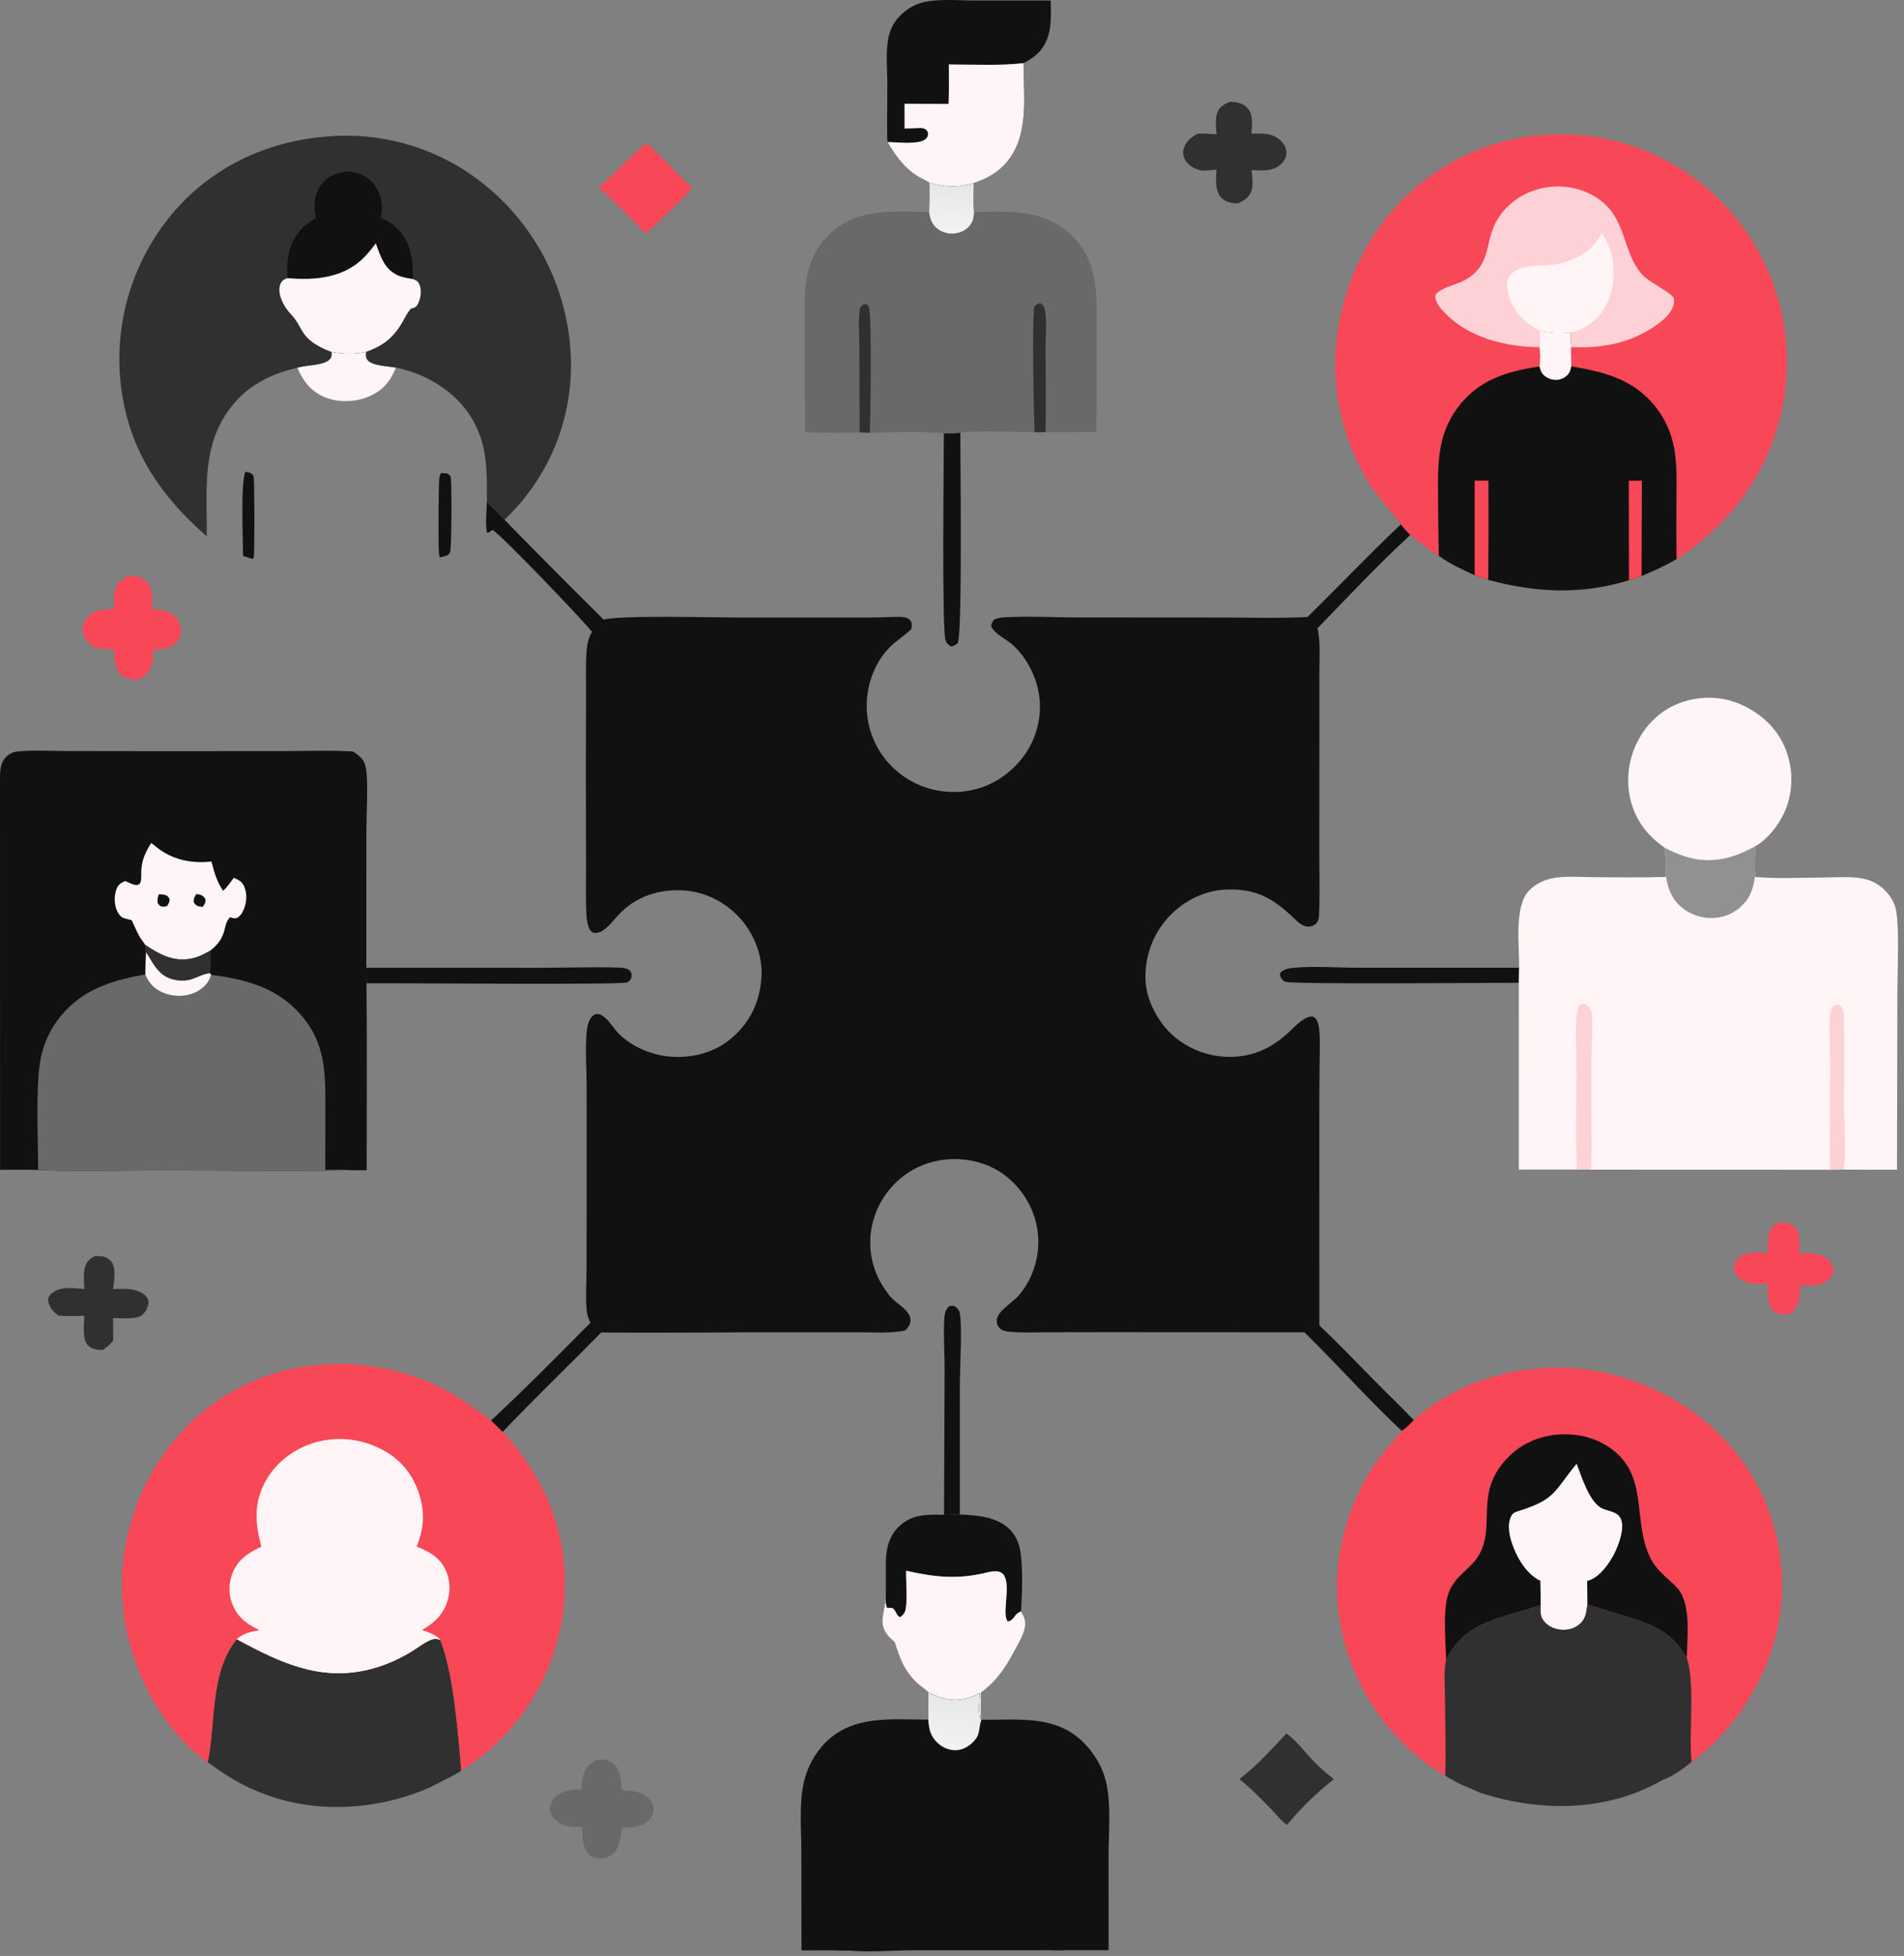 <svg width="224" height="230" viewBox="0 0 224 230" fill="none" xmlns="http://www.w3.org/2000/svg">
<rect x="0" y="0" width="224" height="230" fill="#808080" stroke="none"/>
<path d="M28.863 55.48C29.006 55.505 29.212 55.524 29.35 55.58C29.647 55.7 29.758 55.777 29.842 56.089C29.952 56.496 29.955 65.072 29.862 65.48C29.835 65.595 29.801 65.629 29.739 65.714C29.346 65.631 28.974 65.494 28.596 65.363C28.59 63.519 28.292 56.865 28.863 55.48Z" fill="#111111"/>
<path d="M51.871 55.629C52.143 55.627 52.396 55.658 52.665 55.694C52.942 55.908 53 55.908 53.046 56.266C53.157 57.129 53.13 64.613 52.948 64.946C52.88 65.07 52.773 65.168 52.685 65.278C52.388 65.403 52.079 65.471 51.767 65.547C51.737 65.483 51.698 65.422 51.678 65.355C51.529 64.867 51.601 57.138 51.668 56.379C51.694 56.088 51.752 55.892 51.871 55.629Z" fill="#111111"/>
<path d="M39.014 41.376C40.412 41.619 41.668 41.68 43.065 41.374C43.062 41.751 42.999 42.014 43.244 42.334C43.777 43.03 45.736 43.065 46.573 43.232C45.927 44.838 45.039 45.932 43.396 46.629C41.785 47.312 39.796 47.365 38.175 46.692C36.614 46.045 35.612 44.776 34.996 43.244C36.012 42.903 38.004 43.011 38.76 42.283C39.055 42 38.995 41.754 39.014 41.376Z" fill="#FFF5F6"/>
<path d="M111.06 178.125L111.132 161.153C111.146 159.356 110.953 156.451 111.118 154.824C111.166 154.35 111.263 154.002 111.6 153.646C111.907 153.525 111.962 153.526 112.289 153.576C112.635 153.814 112.842 154.024 112.922 154.453C113.209 155.999 112.939 160.685 112.923 162.615L112.921 178.087L111.06 178.125Z" fill="#111111"/>
<path d="M111.043 50.937C111.697 50.958 112.325 50.943 112.978 50.893C112.973 53.626 113.241 74.175 112.681 75.615C112.396 75.842 112.261 75.959 111.886 76.008C111.55 75.841 111.387 75.674 111.25 75.317C110.788 74.112 111.04 54.227 111.043 50.937Z" fill="#111111"/>
<path d="M178.686 115.562C175.209 115.569 151.914 115.769 151.192 115.44C150.906 115.31 150.683 115.025 150.599 114.729C150.54 114.521 150.619 114.466 150.707 114.284C151.143 113.954 151.621 113.852 152.16 113.802C154.64 113.573 157.293 113.801 159.797 113.79L178.72 113.791L178.686 115.562Z" fill="#111111"/>
<path d="M43.096 113.8L63.534 113.801C66.66 113.801 69.834 113.678 72.953 113.783C73.309 113.795 73.796 113.86 74.074 114.111C74.264 114.283 74.354 114.61 74.294 114.859C74.218 115.175 74.083 115.369 73.789 115.516C73.138 115.842 46.218 115.578 43.112 115.622L43.096 113.8Z" fill="#111111"/>
<path d="M151.343 203.844C152.437 204.585 153.491 205.995 154.416 206.965C155.199 207.787 156.033 208.516 156.925 209.218C154.925 210.766 153.03 212.658 151.394 214.588C150.779 214.165 150.178 213.386 149.654 212.847C148.418 211.575 147.196 210.306 145.805 209.201C147.855 207.666 149.577 205.69 151.343 203.844Z" fill="#303030"/>
<path d="M76.02 16.763C77.89 18.441 79.546 20.371 81.415 22.068C79.829 23.977 77.796 25.758 76 27.479C74.177 25.649 72.382 23.771 70.457 22.048C72.361 20.34 74.135 18.492 76.02 16.763Z" fill="#F84757"/>
<path d="M11.109 147.708C11.36 147.695 11.619 147.691 11.87 147.711C12.329 147.748 12.799 147.961 13.083 148.331C13.73 149.172 13.414 150.606 13.31 151.573C14.027 151.578 14.829 151.502 15.531 151.633C16.175 151.753 16.976 152.029 17.326 152.631C17.567 153.046 17.468 153.411 17.331 153.828L17.241 153.666L17.279 153.935C17.152 154.179 16.98 154.38 16.785 154.574C16.141 155.213 14.203 154.989 13.31 154.985L13.317 157.645C12.933 158.098 12.595 158.423 12.087 158.737C11.46 158.723 10.818 158.67 10.349 158.206C9.636 157.502 9.904 155.632 9.917 154.721C8.895 154.755 7.894 154.783 6.873 154.691C6.681 154.543 6.481 154.392 6.31 154.218C5.914 153.815 5.644 153.259 5.663 152.695C5.773 152.427 5.88 152.244 6.112 152.062C7.196 151.217 8.655 151.463 9.916 151.576C9.899 150.796 9.788 149.846 9.98 149.092C10.16 148.382 10.503 148.082 11.109 147.708Z" fill="#303030"/>
<path d="M208.98 143.844C209.268 143.813 209.562 143.776 209.852 143.776C210.315 143.776 210.812 143.939 211.137 144.277C211.852 145.022 211.677 146.418 211.662 147.357C212.828 147.361 214.159 147.274 215.087 148.112C215.43 148.421 215.697 148.864 215.692 149.337C215.688 149.736 215.484 150.112 215.205 150.388C214.278 151.305 213.004 151.187 211.813 151.155C211.748 151.791 211.708 152.474 211.554 153.094C211.376 153.808 211.056 154.163 210.439 154.531C210.354 154.54 210.268 154.548 210.183 154.554C209.632 154.591 209.072 154.537 208.652 154.142C207.862 153.398 207.991 151.953 207.98 150.965C206.818 150.986 205.598 151.098 204.641 150.295C204.289 150 204.009 149.563 203.998 149.092C203.988 148.67 204.194 148.284 204.492 147.996C205.407 147.109 206.829 147.263 207.993 147.314C207.994 146.703 207.963 146.052 208.029 145.445C208.11 144.694 208.404 144.305 208.98 143.844Z" fill="#F84757"/>
<path d="M70.217 206.917C70.966 206.869 71.585 206.869 72.181 207.388C73.049 208.142 73.077 209.465 73.143 210.523C74.21 210.584 75.274 210.586 76.141 211.31C76.55 211.651 76.866 212.165 76.885 212.709C76.903 213.192 76.683 213.642 76.354 213.985C75.5 214.876 74.325 214.896 73.183 214.917C73.067 215.625 72.991 216.415 72.733 217.086C72.452 217.818 72.036 218.129 71.346 218.456C71.151 218.501 70.958 218.521 70.758 218.53C70.197 218.557 69.677 218.423 69.268 218.017C68.471 217.226 68.515 215.865 68.5 214.832C67.34 214.832 66.26 214.869 65.35 214.01C64.985 213.665 64.715 213.193 64.707 212.681C64.701 212.188 64.941 211.726 65.28 211.381C66.142 210.504 67.258 210.433 68.407 210.411C68.459 209.842 68.483 209.224 68.643 208.675C68.905 207.779 69.425 207.351 70.217 206.917Z" fill="#696969"/>
<path d="M144.697 11.968C144.736 11.969 144.775 11.97 144.814 11.971C145.509 11.994 146.3 12.164 146.776 12.717C147.481 13.534 147.296 14.724 147.224 15.71C148.463 15.69 149.687 15.603 150.665 16.525C151.058 16.896 151.337 17.396 151.342 17.946C151.348 18.476 151.088 18.961 150.702 19.313C149.733 20.196 148.453 20.054 147.25 20.005C147.312 20.774 147.472 21.701 147.234 22.444C146.983 23.23 146.352 23.566 145.653 23.908C145.562 23.91 145.471 23.909 145.38 23.907C144.758 23.887 144.058 23.686 143.637 23.2C142.896 22.344 143.08 20.986 143.115 19.948C142.526 19.988 141.824 20.131 141.245 20.019C140.57 19.89 139.861 19.479 139.482 18.896C139.209 18.476 139.115 17.978 139.254 17.494C139.503 16.627 140.13 16.135 140.884 15.721C141.625 15.689 142.38 15.75 143.122 15.781C143.078 14.971 142.92 13.979 143.217 13.215C143.486 12.522 144.053 12.25 144.697 11.968Z" fill="#303030"/>
<path d="M14.92 67.8C15.141 67.766 15.36 67.733 15.584 67.729C16.198 67.72 16.82 67.934 17.242 68.393C18.018 69.234 17.916 70.564 17.905 71.618C18.836 71.679 19.672 71.746 20.423 72.369C20.917 72.78 21.241 73.352 21.283 73.998C21.288 74.067 21.289 74.135 21.287 74.204C21.285 74.273 21.279 74.341 21.27 74.409C21.262 74.477 21.249 74.545 21.233 74.612C21.218 74.678 21.198 74.744 21.176 74.809C21.154 74.874 21.128 74.938 21.099 75C21.07 75.062 21.038 75.123 21.003 75.182C20.968 75.241 20.93 75.298 20.89 75.354C20.849 75.409 20.805 75.462 20.759 75.513C20.028 76.325 19.066 76.37 18.055 76.392C18.035 77.043 17.994 77.778 17.768 78.392C17.478 79.182 16.981 79.569 16.244 79.923C15.35 79.93 14.88 79.785 14.108 79.332C13.498 78.34 13.424 77.491 13.426 76.356L11.308 76.225C11.149 76.134 10.99 76.045 10.842 75.937C10.302 75.541 9.787 74.882 9.72 74.196C9.66 73.586 9.928 73.012 10.343 72.577C11.225 71.653 12.248 71.645 13.427 71.63C13.421 70.919 13.332 70.053 13.53 69.368C13.76 68.569 14.23 68.212 14.92 67.8Z" fill="#F84757"/>
<path d="M112.921 178.087C114.989 178.176 117.431 178.349 118.927 179.984C119.435 180.54 119.768 181.234 119.948 181.961C120.375 183.687 120.26 187.455 120.123 189.324L120.111 189.49C119.784 189.631 119.636 189.725 119.417 190.01C119.372 190.069 119.245 190.24 119.194 190.297C118.988 190.527 118.858 190.636 118.551 190.655C117.843 189.799 118.913 186.662 118.149 185.293C118.099 185.204 118.068 185.165 117.998 185.09C117.444 184.5 116.286 184.875 115.597 185.027C112.424 185.726 109.747 185.425 106.598 184.695C106.573 186.119 106.788 187.861 106.54 189.244C106.466 189.654 106.241 189.938 105.896 190.164C105.485 190.027 105.432 189.463 105.098 189.165C104.937 189.02 104.595 189.083 104.383 189.083C104.083 188.657 104.22 187.584 104.222 187.031C104.215 185.902 104.216 184.774 104.222 183.645C104.245 182.047 104.613 180.563 105.826 179.438C107.351 178.021 109.135 178.085 111.06 178.125L112.921 178.087Z" fill="#111111"/>
<path d="M106.598 184.696C109.747 185.425 112.424 185.726 115.597 185.027C116.286 184.875 117.444 184.5 117.998 185.09C118.068 185.165 118.099 185.204 118.149 185.293C118.913 186.662 117.843 189.799 118.551 190.655C118.858 190.636 118.988 190.527 119.194 190.297C119.245 190.24 119.372 190.069 119.417 190.01C119.636 189.725 119.784 189.631 120.111 189.49C120.529 190.189 120.733 190.719 120.53 191.531C120.305 192.43 119.815 193.236 119.379 194.045C118.237 196.162 117.326 197.578 115.391 199.034L115.368 202.185C115.039 201.43 115.256 199.925 115.272 199.082C114.843 199.299 114.396 199.504 113.937 199.647C112.229 200.179 110.754 199.769 109.224 198.996C108.855 198.595 108.342 198.303 107.937 197.929C106.387 196.493 105.881 195.019 105.262 193.083C104.996 192.849 104.724 192.613 104.491 192.346C103.285 190.96 104.091 189.631 104.164 188.076L104.222 187.031C104.22 187.584 104.083 188.657 104.383 189.083C104.595 189.084 104.937 189.021 105.098 189.165C105.432 189.464 105.485 190.027 105.896 190.164C106.241 189.938 106.466 189.654 106.54 189.244C106.788 187.861 106.573 186.119 106.598 184.696Z" fill="#FFF5F6"/>
<path d="M195.899 99.727C194.719 98.897 193.691 97.936 192.929 96.701C191.593 94.536 191.236 91.922 191.819 89.457C192.407 86.971 193.941 84.718 196.137 83.384C198.229 82.112 200.939 81.718 203.309 82.322C205.818 82.961 208.213 84.659 209.509 86.919C209.588 87.059 209.663 87.201 209.735 87.344C209.806 87.488 209.874 87.634 209.938 87.781C210.003 87.928 210.063 88.077 210.12 88.227C210.177 88.377 210.231 88.529 210.28 88.681C210.329 88.834 210.375 88.988 210.417 89.143C210.458 89.298 210.496 89.454 210.53 89.611C210.564 89.769 210.594 89.926 210.62 90.085C210.646 90.243 210.668 90.402 210.687 90.562C210.705 90.721 210.719 90.881 210.729 91.041C210.739 91.202 210.746 91.362 210.748 91.523C210.75 91.683 210.748 91.844 210.742 92.004C210.737 92.165 210.727 92.325 210.713 92.485C210.7 92.645 210.682 92.805 210.66 92.964C210.639 93.123 210.613 93.282 210.583 93.44C210.554 93.597 210.52 93.754 210.483 93.911C210.446 94.067 210.404 94.222 210.359 94.376C209.814 96.283 208.23 98.565 206.471 99.53C203.858 100.97 201.342 101.631 198.41 100.768C197.535 100.51 196.72 100.12 195.899 99.727Z" fill="#FFF5F6"/>
<path d="M104.409 16.692C104.372 16.353 104.378 15.997 104.373 15.656C104.345 13.763 104.397 11.867 104.393 9.973C104.39 8.133 104.15 6.001 104.572 4.212C104.796 3.261 105.277 2.455 105.973 1.772C106.666 1.09 107.556 0.54 108.503 0.297C110.352 -0.177 112.603 0.058 114.504 0.057L123.618 0.058C123.623 1.437 123.727 2.931 123.307 4.258C122.817 5.807 121.822 6.724 120.407 7.424C120.419 11.506 121.181 16.345 118.022 19.518C117.029 20.515 115.859 21.083 114.544 21.54C112.656 22.069 111.249 22.013 109.354 21.49C108.915 21.189 108.381 20.987 107.923 20.698C106.32 19.688 105.357 18.295 104.409 16.692Z" fill="#111111"/>
<path d="M111.627 7.572C114.526 7.579 117.527 7.741 120.407 7.424C120.419 11.506 121.181 16.345 118.022 19.518C117.029 20.515 115.859 21.083 114.544 21.54C112.656 22.069 111.249 22.013 109.354 21.49C108.915 21.189 108.381 20.987 107.923 20.698C106.32 19.688 105.357 18.295 104.409 16.692C105.44 16.712 108.07 17.045 108.888 16.358C109.082 16.195 109.197 15.963 109.175 15.706C109.162 15.549 109.086 15.375 108.963 15.276C108.67 15.042 108.358 15.04 108.003 15.066C107.472 15.106 106.945 15.109 106.412 15.113L106.408 12.203L111.594 12.217C111.671 10.678 111.622 9.114 111.627 7.572Z" fill="#FFF5F6"/>
<path d="M27.86 192.744C33.139 195.613 38.047 197.909 44.164 196.106C45.718 195.648 47.163 194.964 48.54 194.115C49.236 193.686 50.034 193.05 50.797 192.779C51.163 192.65 51.434 192.689 51.791 192.836C53.347 196.658 53.926 203.956 54.256 208.217C53.541 208.704 52.754 209.065 51.981 209.448L50.365 210.27C44.27 212.896 36.952 213.317 30.735 210.815C30.673 210.79 30.612 210.763 30.55 210.737L29.271 210.194C27.57 209.389 25.951 208.334 24.439 207.221C25.409 202.531 24.662 196.687 27.86 192.744Z" fill="#303030"/>
<path d="M50.365 210.271C50.226 209.88 50.106 209.257 50.268 208.87C50.34 208.701 50.476 208.688 50.631 208.617C51.216 208.666 51.596 209.04 51.981 209.448L50.365 210.271Z" fill="#303030"/>
<path d="M29.271 210.194C29.485 208.334 29.746 206.419 30.565 204.714C30.674 206.586 30.908 208.9 30.55 210.737L29.271 210.194Z" fill="#303030"/>
<path d="M109.354 21.49C111.249 22.013 112.656 22.069 114.544 21.54C114.547 22.634 114.453 23.821 114.579 24.903C118.794 24.892 122.865 24.512 126.126 27.739C129.236 30.818 129.033 34.573 129.022 38.623C129.012 42.684 129.049 46.755 128.979 50.816L123.009 50.821L121.722 50.825C119.584 50.813 114.902 50.584 112.978 50.893C112.325 50.943 111.697 50.958 111.043 50.937C108.192 50.748 105.179 50.798 102.322 50.893L101.13 50.83C99.005 50.941 96.828 50.844 94.698 50.846L94.663 35.329C94.683 32.463 95.371 29.694 97.487 27.632C100.826 24.38 105.041 24.886 109.315 24.928C109.405 23.8 109.346 22.624 109.354 21.49Z" fill="#696969"/>
<path d="M101.13 50.83L101.101 41.264C101.1 39.727 100.97 38.062 101.117 36.538C101.143 36.266 101.183 36.174 101.372 35.972C101.496 35.839 101.635 35.79 101.8 35.727C102.055 35.837 102.098 35.853 102.214 36.123C102.584 36.993 102.426 49.056 102.322 50.893L101.13 50.83Z" fill="#303030"/>
<path d="M121.722 50.825C121.612 48.861 121.388 36.697 121.712 35.983C122.009 35.772 122.082 35.705 122.439 35.669C122.807 35.953 122.907 36.25 122.971 36.706C123.168 38.103 122.995 39.608 123.004 41.022C123.022 44.285 123.073 47.559 123.009 50.821L121.722 50.825Z" fill="#303030"/>
<path d="M109.354 21.49C111.249 22.013 112.656 22.069 114.544 21.54C114.547 22.634 114.453 23.821 114.579 24.903C114.572 25.442 114.52 25.888 114.212 26.348C113.818 26.938 113.178 27.315 112.483 27.429C111.712 27.557 110.91 27.38 110.29 26.897C109.636 26.387 109.412 25.725 109.315 24.928C109.405 23.8 109.346 22.624 109.354 21.49Z" fill="url(#paint0_linear_1_214)"/>
<path d="M109.224 198.996C110.754 199.768 112.229 200.179 113.937 199.647C114.396 199.503 114.843 199.299 115.272 199.082C115.256 199.925 115.039 201.43 115.368 202.185L115.471 202.225C119.759 202.272 124.191 201.593 127.503 204.929C128.724 206.158 129.674 207.723 130.094 209.409C130.755 212.068 130.425 215.466 130.42 218.233L130.423 229.319L125.188 229.324L123.921 229.325L107.346 229.33C104.804 229.339 102.076 229.606 99.561 229.339L99.381 229.38C97.693 229.295 95.981 229.347 94.29 229.349L94.275 217.598C94.272 215.009 93.991 212.098 94.571 209.573C94.62 209.353 94.677 209.135 94.742 208.92C94.807 208.704 94.879 208.49 94.958 208.28C95.037 208.069 95.124 207.861 95.218 207.656C95.312 207.451 95.413 207.25 95.521 207.052C95.629 206.854 95.744 206.66 95.865 206.471C95.986 206.281 96.114 206.095 96.249 205.914C96.383 205.734 96.523 205.558 96.67 205.386C96.816 205.215 96.969 205.049 97.127 204.889C100.397 201.619 104.985 202.208 109.215 202.209L109.224 198.996Z" fill="#111111"/>
<path d="M99.381 229.381C99.29 226.628 99.368 223.862 99.365 221.107C99.363 219.373 99.219 217.513 99.38 215.794C99.418 215.385 99.418 215.222 99.684 214.914C100.015 214.831 100.012 214.812 100.314 214.964C100.545 215.315 100.615 215.62 100.643 216.039C100.719 217.163 100.614 218.317 100.601 219.444L100.515 226.207C100.501 226.995 100.702 227.931 100.531 228.689C100.467 228.972 100.42 229.076 100.222 229.274L99.561 229.339L99.381 229.381Z" fill="#111111"/>
<path d="M123.921 229.326L123.902 220.334C123.896 219.009 123.749 217.521 123.896 216.209C123.941 215.807 124.018 215.227 124.351 214.949C124.381 214.924 124.418 214.908 124.451 214.887C124.738 214.984 124.826 215.069 124.952 215.351C125.388 216.326 125.192 227.396 125.188 229.324L123.921 229.326Z" fill="#111111"/>
<path d="M109.224 198.996C110.754 199.768 112.229 200.179 113.937 199.647C114.396 199.503 114.843 199.299 115.272 199.082C115.256 199.925 115.039 201.43 115.368 202.185L115.471 202.225C115.128 203.019 115.351 203.824 114.728 204.57C114.176 205.231 113.447 205.731 112.57 205.798C111.74 205.861 110.928 205.525 110.324 204.965C109.466 204.17 109.269 203.33 109.215 202.209L109.224 198.996Z" fill="url(#paint1_linear_1_214)"/>
<path d="M24.32 63.067C18.299 57.795 14.596 51.933 14.086 43.766C14.073 43.551 14.064 43.336 14.056 43.121C14.049 42.906 14.045 42.691 14.043 42.476C14.041 42.261 14.041 42.046 14.045 41.831C14.048 41.616 14.054 41.401 14.062 41.187C14.07 40.972 14.082 40.757 14.095 40.542C14.109 40.328 14.125 40.113 14.144 39.899C14.163 39.685 14.184 39.471 14.208 39.257C14.232 39.044 14.259 38.83 14.288 38.617C14.317 38.404 14.349 38.192 14.383 37.979C14.418 37.767 14.454 37.555 14.494 37.344C14.533 37.132 14.575 36.922 14.62 36.711C14.665 36.501 14.712 36.291 14.761 36.082C14.811 35.873 14.863 35.664 14.918 35.456C14.973 35.248 15.03 35.041 15.09 34.834C15.149 34.628 15.212 34.422 15.276 34.217C15.341 34.012 15.408 33.808 15.478 33.604C15.548 33.401 15.62 33.198 15.694 32.996C15.769 32.795 15.846 32.594 15.925 32.394C16.005 32.194 16.087 31.996 16.171 31.798C16.255 31.6 16.342 31.403 16.431 31.207C16.52 31.012 16.611 30.817 16.705 30.624C16.799 30.43 16.895 30.238 16.993 30.047C17.092 29.855 17.192 29.666 17.295 29.477C17.398 29.288 17.503 29.101 17.611 28.914C17.719 28.728 17.828 28.543 17.94 28.36C18.052 28.176 18.167 27.994 18.283 27.813C18.4 27.633 18.518 27.453 18.639 27.275C18.76 27.097 18.883 26.921 19.008 26.746C19.133 26.571 19.26 26.398 19.389 26.226C19.519 26.054 19.65 25.884 19.784 25.715C19.917 25.547 20.052 25.38 20.19 25.214C20.327 25.049 20.466 24.885 20.608 24.723C25.377 19.324 31.914 16.438 39.049 16.01C39.262 15.997 39.474 15.986 39.687 15.977C39.9 15.969 40.113 15.963 40.326 15.96C40.539 15.956 40.752 15.956 40.965 15.958C41.178 15.96 41.391 15.964 41.603 15.972C41.816 15.979 42.029 15.989 42.242 16.001C42.454 16.014 42.666 16.029 42.879 16.047C43.091 16.064 43.303 16.085 43.515 16.108C43.726 16.131 43.938 16.156 44.149 16.185C44.36 16.213 44.571 16.243 44.781 16.277C44.991 16.31 45.201 16.346 45.41 16.385C45.62 16.423 45.829 16.465 46.037 16.508C46.246 16.552 46.454 16.598 46.661 16.647C46.868 16.696 47.075 16.747 47.281 16.801C47.487 16.855 47.692 16.912 47.897 16.971C48.101 17.03 48.305 17.091 48.508 17.155C48.712 17.219 48.914 17.286 49.115 17.355C49.317 17.424 49.517 17.495 49.717 17.569C49.917 17.643 50.116 17.72 50.313 17.799C50.511 17.877 50.708 17.959 50.904 18.042C51.1 18.126 51.294 18.212 51.488 18.301C51.682 18.389 51.874 18.48 52.066 18.573C52.257 18.667 52.447 18.762 52.637 18.86C52.826 18.958 53.014 19.058 53.2 19.161C53.387 19.264 53.572 19.369 53.756 19.476C53.94 19.583 54.123 19.692 54.304 19.804C54.486 19.916 54.665 20.029 54.844 20.146C55.023 20.262 55.2 20.38 55.375 20.501C55.551 20.621 55.725 20.744 55.898 20.869C56.07 20.993 56.241 21.12 56.41 21.249C56.58 21.378 56.748 21.509 56.914 21.642C57.08 21.775 57.245 21.91 57.407 22.048C57.57 22.185 57.732 22.324 57.891 22.465C58.063 22.617 58.234 22.771 58.402 22.927C58.571 23.083 58.737 23.241 58.902 23.401C59.066 23.561 59.229 23.723 59.389 23.888C59.549 24.052 59.708 24.218 59.864 24.387C60.02 24.555 60.174 24.725 60.326 24.897C60.478 25.069 60.628 25.243 60.775 25.419C60.923 25.595 61.068 25.773 61.211 25.952C61.354 26.132 61.495 26.313 61.634 26.496C61.772 26.679 61.908 26.864 62.042 27.05C62.176 27.237 62.308 27.425 62.437 27.615C62.566 27.805 62.693 27.997 62.817 28.19C62.941 28.383 63.063 28.577 63.182 28.773C63.302 28.969 63.419 29.167 63.533 29.366C63.648 29.565 63.76 29.765 63.869 29.967C63.978 30.169 64.085 30.372 64.189 30.577C64.294 30.781 64.395 30.987 64.494 31.194C64.594 31.401 64.69 31.61 64.784 31.819C64.878 32.029 64.969 32.239 65.058 32.451C65.146 32.663 65.232 32.876 65.315 33.09C65.398 33.304 65.479 33.519 65.557 33.735C65.635 33.951 65.71 34.168 65.782 34.386C65.854 34.603 65.924 34.822 65.991 35.042C66.058 35.262 66.121 35.482 66.183 35.703C66.244 35.925 66.302 36.147 66.358 36.369C66.414 36.592 66.467 36.816 66.517 37.04C66.567 37.264 66.614 37.488 66.659 37.714C66.703 37.939 66.745 38.164 66.783 38.391C66.822 38.617 66.858 38.844 66.891 39.071C66.924 39.298 66.954 39.526 66.981 39.754C67.008 39.982 67.033 40.21 67.055 40.439C67.076 40.667 67.095 40.896 67.111 41.125C67.126 41.354 67.139 41.583 67.149 41.813C67.159 42.015 67.166 42.218 67.17 42.421C67.175 42.623 67.177 42.826 67.176 43.029C67.176 43.232 67.173 43.435 67.168 43.637C67.162 43.84 67.154 44.043 67.144 44.245C67.134 44.448 67.121 44.65 67.106 44.852C67.09 45.055 67.073 45.257 67.052 45.459C67.032 45.66 67.009 45.862 66.984 46.063C66.959 46.264 66.932 46.465 66.901 46.666C66.871 46.866 66.839 47.066 66.804 47.266C66.769 47.466 66.732 47.666 66.692 47.864C66.652 48.063 66.61 48.262 66.565 48.459C66.521 48.657 66.474 48.855 66.424 49.051C66.375 49.248 66.323 49.444 66.269 49.639C66.214 49.835 66.158 50.03 66.099 50.224C66.04 50.418 65.979 50.611 65.915 50.804C65.851 50.996 65.785 51.188 65.717 51.379C65.648 51.57 65.578 51.76 65.505 51.949C65.432 52.138 65.356 52.326 65.279 52.514C65.201 52.701 65.121 52.888 65.039 53.073C64.957 53.258 64.873 53.443 64.786 53.626C64.699 53.809 64.61 53.992 64.519 54.173C64.428 54.354 64.335 54.534 64.239 54.713C64.144 54.892 64.046 55.07 63.946 55.246C63.846 55.423 63.744 55.598 63.64 55.772C63.536 55.946 63.43 56.119 63.322 56.291C63.213 56.462 63.103 56.632 62.99 56.801C62.878 56.97 62.763 57.137 62.647 57.303C62.53 57.469 62.411 57.633 62.291 57.796C62.17 57.959 62.048 58.121 61.923 58.281C61.798 58.441 61.672 58.6 61.544 58.757C61.415 58.914 61.285 59.069 61.153 59.223C61.02 59.377 60.886 59.529 60.751 59.679C60.297 60.17 59.835 60.653 59.364 61.127C58.679 60.412 57.983 59.707 57.278 59.013C57.295 55.16 57.387 51.929 55.125 48.606C53.22 45.81 49.863 43.859 46.573 43.232C45.736 43.065 43.777 43.03 43.244 42.334C42.999 42.014 43.062 41.751 43.065 41.374C41.668 41.68 40.412 41.619 39.014 41.376C38.995 41.754 39.055 42 38.76 42.283C38.004 43.011 36.012 42.903 34.996 43.244C31.383 44.059 28.462 45.712 26.452 48.907C23.712 53.264 24.398 58.172 24.32 63.067Z" fill="#303030"/>
<path d="M37.169 25.625C36.889 24.325 36.895 23.076 37.657 21.921C37.73 21.812 37.809 21.707 37.892 21.606C37.976 21.504 38.064 21.408 38.157 21.315C38.251 21.223 38.348 21.136 38.45 21.053C38.553 20.971 38.659 20.894 38.769 20.822C38.879 20.75 38.992 20.685 39.108 20.625C39.225 20.564 39.344 20.51 39.466 20.462C39.589 20.414 39.713 20.372 39.839 20.336C39.965 20.301 40.093 20.272 40.222 20.249C40.352 20.225 40.483 20.207 40.614 20.196C40.746 20.185 40.878 20.18 41.01 20.183C41.142 20.185 41.273 20.194 41.404 20.21C41.535 20.226 41.665 20.249 41.794 20.278C41.923 20.307 42.05 20.343 42.175 20.385C42.3 20.427 42.422 20.476 42.543 20.531C42.663 20.585 42.78 20.646 42.894 20.713C43.008 20.78 43.118 20.852 43.224 20.93C44.184 21.636 44.756 22.736 44.896 23.909C44.965 24.488 44.898 25.057 44.775 25.623C46.275 26.219 47.34 27.202 47.975 28.71C48.531 30.03 48.583 31.404 48.562 32.813C47.977 32.718 47.366 32.624 46.819 32.385C45.222 31.684 44.761 30.124 44.209 28.616C43.634 29.392 43.047 30.126 42.307 30.752C39.947 32.747 36.8 32.961 33.835 32.708C33.719 30.625 33.839 28.785 35.282 27.129C35.833 26.497 36.466 26.066 37.169 25.625Z" fill="#111111"/>
<path d="M33.835 32.708C36.8 32.961 39.947 32.747 42.307 30.752C43.047 30.126 43.634 29.392 44.209 28.616C44.761 30.124 45.222 31.684 46.819 32.385C47.366 32.624 47.977 32.718 48.562 32.813C48.902 32.945 49.124 33.013 49.302 33.36C49.614 33.968 49.53 34.896 49.269 35.504C49.136 35.812 49.01 36.084 48.675 36.202C48.558 36.242 48.438 36.273 48.318 36.306C47.912 36.792 47.627 37.388 47.31 37.935C46.257 39.751 45.009 40.686 43.065 41.374C41.668 41.68 40.412 41.618 39.014 41.376C38.741 41.284 38.473 41.179 38.21 41.063C37.489 40.741 36.746 40.303 36.185 39.746C35.523 39.089 35.24 38.241 34.7 37.513C34.361 37.057 33.94 36.686 33.627 36.205C33.389 35.84 33.196 35.452 33.048 35.042C32.854 34.493 32.758 33.784 33.06 33.255C33.256 32.912 33.488 32.83 33.835 32.708Z" fill="#FFF5F6"/>
<path d="M195.899 99.727C196.72 100.12 197.535 100.51 198.41 100.768C201.342 101.631 203.858 100.97 206.471 99.53C206.444 100.728 206.431 101.92 206.462 103.119C209.226 103.35 212.086 103.197 214.861 103.179C216.421 103.17 218.232 103.002 219.739 103.456C220.617 103.72 221.424 104.288 222.021 104.977C222.565 105.606 222.962 106.358 223.094 107.184C223.462 109.479 223.224 114.167 223.222 116.733L223.178 137.545L216.906 137.536L215.284 137.547L187.155 137.537L185.53 137.526L178.688 137.525L178.686 115.562L178.72 113.791C178.768 111.33 178.1 106.676 179.84 104.78C180.536 104.022 181.499 103.525 182.499 103.306C184.051 102.967 185.807 103.14 187.388 103.146C190.26 103.157 193.145 103.214 196.015 103.116C196.015 101.981 195.969 100.859 195.899 99.727Z" fill="#FFF5F6"/>
<path d="M215.284 137.547L215.323 124.802C215.327 123.073 215.166 121.252 215.281 119.537C215.31 119.099 215.386 118.638 215.71 118.319C215.868 118.163 215.997 118.174 216.205 118.131C216.506 118.242 216.571 118.276 216.734 118.578C216.906 118.898 216.91 119.403 216.921 119.755C217.031 123.301 216.93 126.9 216.953 130.454C216.967 132.627 217.215 135.444 216.906 137.536L215.284 137.547Z" fill="#FDD1D5"/>
<path d="M185.53 137.526C185.336 133.691 185.467 129.807 185.476 125.966C185.481 123.882 185.294 121.671 185.481 119.606C185.516 119.207 185.586 118.53 185.865 118.212C185.973 118.088 185.989 118.089 186.113 118.016C186.459 118.039 186.666 118.153 186.904 118.411C187.062 118.582 187.199 118.794 187.232 119.028C187.442 120.547 187.224 122.819 187.226 124.41L187.229 132.836C187.224 134.391 187.284 135.988 187.155 137.537L185.53 137.526Z" fill="#FDD1D5"/>
<path d="M195.899 99.727C196.72 100.12 197.535 100.51 198.41 100.768C201.342 101.631 203.858 100.97 206.471 99.53C206.444 100.728 206.431 101.92 206.462 103.119C206.31 104.086 206.116 104.931 205.556 105.755C205.507 105.826 205.456 105.895 205.404 105.964C205.351 106.032 205.297 106.099 205.241 106.165C205.185 106.23 205.128 106.294 205.069 106.357C205.009 106.42 204.949 106.481 204.886 106.54C204.824 106.6 204.76 106.658 204.695 106.714C204.629 106.771 204.563 106.825 204.495 106.878C204.427 106.931 204.357 106.982 204.287 107.032C204.216 107.081 204.144 107.128 204.071 107.174C203.998 107.22 203.924 107.264 203.848 107.306C203.773 107.348 203.697 107.388 203.619 107.426C203.542 107.464 203.464 107.5 203.385 107.534C203.305 107.568 203.225 107.6 203.144 107.63C203.064 107.66 202.982 107.688 202.9 107.714C202.818 107.739 202.735 107.763 202.651 107.785C202.568 107.806 202.484 107.826 202.399 107.843C202.315 107.861 202.23 107.876 202.145 107.889C202.057 107.902 201.968 107.913 201.879 107.922C201.79 107.93 201.701 107.937 201.612 107.942C201.523 107.946 201.433 107.949 201.344 107.949C201.255 107.949 201.165 107.947 201.076 107.943C200.987 107.938 200.898 107.932 200.809 107.924C200.72 107.915 200.632 107.904 200.543 107.891C200.455 107.878 200.367 107.863 200.279 107.846C200.191 107.829 200.104 107.81 200.018 107.788C199.931 107.767 199.845 107.744 199.759 107.718C199.674 107.692 199.589 107.665 199.504 107.635C199.42 107.605 199.337 107.573 199.254 107.539C199.171 107.506 199.09 107.47 199.009 107.432C198.928 107.394 198.848 107.354 198.769 107.313C198.69 107.271 198.612 107.227 198.535 107.182C198.458 107.136 198.382 107.089 198.308 107.04C198.233 106.991 198.16 106.94 198.088 106.887C196.812 105.943 196.228 104.65 196.015 103.116C196.015 101.981 195.969 100.859 195.899 99.727Z" fill="#919191"/>
<path d="M24.439 207.221C24.326 207.142 24.215 207.063 24.104 206.983C18.998 203.287 15.578 196.467 14.634 190.345C14.602 190.127 14.572 189.909 14.545 189.691C14.518 189.472 14.494 189.253 14.472 189.034C14.45 188.815 14.431 188.595 14.415 188.376C14.399 188.156 14.386 187.936 14.375 187.716C14.364 187.496 14.356 187.276 14.351 187.056C14.346 186.836 14.343 186.616 14.344 186.395C14.344 186.175 14.347 185.955 14.352 185.735C14.358 185.514 14.366 185.294 14.377 185.075C14.388 184.854 14.402 184.635 14.419 184.415C14.435 184.195 14.454 183.976 14.476 183.757C14.498 183.538 14.523 183.319 14.55 183.1C14.578 182.882 14.608 182.664 14.641 182.446C14.674 182.228 14.709 182.011 14.747 181.794C14.786 181.577 14.826 181.36 14.87 181.145C14.914 180.929 14.96 180.713 15.009 180.498C15.057 180.284 15.109 180.07 15.163 179.856C15.217 179.643 15.274 179.43 15.334 179.218C15.393 179.006 15.455 178.794 15.52 178.584C15.585 178.373 15.652 178.164 15.722 177.955C15.792 177.746 15.864 177.538 15.94 177.331C16.015 177.124 16.092 176.918 16.172 176.713C16.253 176.507 16.335 176.303 16.421 176.1C16.506 175.897 16.593 175.695 16.684 175.494C16.774 175.293 16.866 175.093 16.962 174.895C17.057 174.696 17.154 174.499 17.255 174.303C17.355 174.107 17.457 173.912 17.562 173.718C17.667 173.524 17.774 173.332 17.884 173.141C17.994 172.95 18.106 172.76 18.22 172.572C18.334 172.384 18.451 172.197 18.57 172.012C18.689 171.826 18.81 171.642 18.934 171.46C19.058 171.278 19.183 171.097 19.311 170.918C19.439 170.739 19.57 170.561 19.702 170.385C19.822 170.223 19.945 170.061 20.069 169.902C20.193 169.742 20.32 169.584 20.448 169.428C20.576 169.272 20.706 169.117 20.838 168.963C20.97 168.81 21.104 168.659 21.24 168.509C21.375 168.359 21.513 168.211 21.652 168.064C21.792 167.918 21.933 167.773 22.076 167.63C22.219 167.487 22.364 167.345 22.51 167.206C22.657 167.066 22.805 166.929 22.954 166.793C23.104 166.657 23.256 166.523 23.409 166.391C23.562 166.259 23.717 166.129 23.873 166.001C24.03 165.872 24.188 165.746 24.347 165.622C24.506 165.497 24.668 165.375 24.83 165.254C24.993 165.134 25.157 165.016 25.322 164.899C25.487 164.783 25.654 164.669 25.822 164.556C25.991 164.444 26.16 164.334 26.331 164.226C26.502 164.118 26.674 164.012 26.848 163.908C27.022 163.804 27.196 163.703 27.372 163.603C27.549 163.504 27.726 163.406 27.904 163.311C28.083 163.216 28.262 163.123 28.443 163.033C28.624 162.942 28.806 162.853 28.989 162.767C29.172 162.681 29.356 162.597 29.541 162.515C29.726 162.434 29.912 162.354 30.099 162.277C30.286 162.2 30.474 162.125 30.663 162.053C30.851 161.98 31.041 161.91 31.231 161.843C31.422 161.775 31.613 161.709 31.806 161.647C31.998 161.583 32.191 161.523 32.385 161.464C32.578 161.406 32.772 161.35 32.967 161.297C33.163 161.243 33.358 161.192 33.554 161.143C33.751 161.095 33.948 161.049 34.145 161.005C34.343 160.961 34.54 160.92 34.739 160.881C34.938 160.842 35.136 160.805 35.336 160.771C35.535 160.737 35.735 160.706 35.935 160.677C36.307 160.621 36.68 160.573 37.054 160.532C37.428 160.492 37.803 160.46 38.178 160.436C38.554 160.411 38.93 160.395 39.306 160.386C39.682 160.377 40.058 160.377 40.434 160.384C40.81 160.391 41.186 160.406 41.562 160.429C41.937 160.452 42.312 160.482 42.686 160.521C43.061 160.56 43.434 160.606 43.806 160.661C44.179 160.715 44.55 160.777 44.919 160.847C45.289 160.917 45.657 160.994 46.023 161.08C46.39 161.165 46.754 161.258 47.117 161.359C47.479 161.459 47.84 161.568 48.198 161.683C48.556 161.799 48.911 161.922 49.264 162.053C49.617 162.184 49.966 162.322 50.313 162.467C50.66 162.612 51.004 162.765 51.345 162.925C51.685 163.085 52.023 163.251 52.356 163.425C52.69 163.599 53.02 163.78 53.346 163.968C54.903 164.87 56.324 165.964 57.764 167.039C58.219 167.485 58.679 167.928 59.142 168.368C64.096 173.771 66.753 179.996 66.422 187.396C66.413 187.61 66.4 187.823 66.386 188.037C66.371 188.25 66.353 188.464 66.333 188.677C66.313 188.89 66.29 189.103 66.265 189.315C66.24 189.528 66.212 189.74 66.181 189.952C66.15 190.164 66.117 190.375 66.081 190.586C66.045 190.797 66.007 191.008 65.966 191.218C65.925 191.428 65.881 191.637 65.835 191.846C65.788 192.055 65.74 192.264 65.688 192.472C65.637 192.679 65.583 192.886 65.526 193.093C65.47 193.299 65.41 193.505 65.349 193.71C65.287 193.915 65.223 194.119 65.156 194.322C65.09 194.526 65.02 194.728 64.948 194.93C64.877 195.132 64.803 195.333 64.726 195.532C64.649 195.732 64.57 195.931 64.489 196.129C64.407 196.327 64.323 196.524 64.236 196.719C64.15 196.915 64.061 197.11 63.97 197.304C63.878 197.497 63.785 197.689 63.688 197.881C63.592 198.072 63.494 198.262 63.393 198.451C63.292 198.64 63.189 198.827 63.084 199.014C62.978 199.2 62.871 199.385 62.761 199.568C62.651 199.752 62.538 199.934 62.424 200.115C62.309 200.296 62.193 200.475 62.074 200.653C61.955 200.831 61.833 201.008 61.71 201.182C61.587 201.357 61.461 201.531 61.334 201.703C61.206 201.874 61.076 202.045 60.944 202.213C60.812 202.382 60.679 202.549 60.543 202.714C60.407 202.879 60.269 203.043 60.129 203.205C59.989 203.367 59.846 203.527 59.703 203.685C59.559 203.844 59.413 204 59.265 204.155C59.117 204.31 58.967 204.463 58.815 204.614C58.664 204.765 58.51 204.914 58.355 205.061C58.2 205.208 58.042 205.354 57.883 205.497C56.755 206.52 55.529 207.385 54.256 208.217C53.926 203.956 53.347 196.658 51.791 192.836C51.434 192.689 51.163 192.65 50.797 192.779C50.034 193.05 49.236 193.686 48.54 194.115C47.163 194.964 45.718 195.648 44.164 196.106C38.048 197.909 33.139 195.613 27.86 192.744C24.662 196.687 25.409 202.531 24.439 207.221Z" fill="#F84757"/>
<path d="M30.745 181.87C29.999 179.067 29.82 176.617 31.326 174.016C32.619 171.787 34.865 170.185 37.343 169.535C37.514 169.491 37.686 169.452 37.858 169.417C38.031 169.383 38.205 169.352 38.379 169.326C38.553 169.3 38.728 169.278 38.903 169.261C39.079 169.243 39.254 169.23 39.43 169.222C39.606 169.213 39.782 169.208 39.958 169.208C40.135 169.209 40.311 169.213 40.487 169.222C40.663 169.231 40.839 169.244 41.014 169.261C41.189 169.279 41.364 169.301 41.538 169.327C41.712 169.353 41.886 169.384 42.059 169.418C42.231 169.453 42.403 169.492 42.574 169.536C42.745 169.579 42.914 169.627 43.083 169.679C43.251 169.731 43.418 169.787 43.584 169.847C43.749 169.907 43.913 169.971 44.076 170.039C44.238 170.107 44.399 170.18 44.558 170.256C44.717 170.332 44.874 170.413 45.028 170.497C45.183 170.581 45.336 170.668 45.486 170.76C47.601 172.03 48.903 173.969 49.498 176.344C49.981 178.271 49.77 180.039 49.014 181.861C50.57 182.476 51.843 183.181 52.514 184.821C53.048 186.125 52.989 187.563 52.423 188.846C51.833 190.181 50.862 190.966 49.637 191.673C50.366 191.956 51.274 192.216 51.791 192.836C51.434 192.689 51.163 192.65 50.797 192.779C50.034 193.05 49.236 193.686 48.54 194.115C47.163 194.964 45.718 195.648 44.164 196.106C38.048 197.908 33.139 195.613 27.86 192.744C28.668 192.05 29.53 191.891 30.542 191.69C29.047 190.998 27.87 190.122 27.292 188.505C27.263 188.424 27.236 188.343 27.211 188.261C27.186 188.179 27.164 188.097 27.143 188.014C27.123 187.93 27.104 187.847 27.088 187.763C27.072 187.679 27.058 187.594 27.046 187.51C27.034 187.425 27.024 187.34 27.017 187.255C27.009 187.17 27.004 187.084 27.001 186.999C26.998 186.913 26.997 186.827 26.999 186.742C27 186.656 27.004 186.571 27.01 186.486C27.015 186.4 27.023 186.315 27.034 186.23C27.044 186.145 27.056 186.061 27.071 185.976C27.086 185.892 27.102 185.808 27.122 185.724C27.141 185.641 27.162 185.558 27.185 185.476C27.208 185.394 27.234 185.312 27.261 185.231C27.289 185.15 27.318 185.07 27.35 184.99C27.382 184.911 27.416 184.832 27.451 184.754C27.487 184.676 27.525 184.6 27.564 184.524C28.288 183.152 29.403 182.505 30.745 181.87Z" fill="#FFF5F6"/>
<path d="M41.388 178.113C43.165 179.503 44.414 181.013 44.713 183.314C45.01 185.595 43.548 188.876 45.603 190.575C46.535 191.345 48.347 191.839 49.528 191.692C49.565 191.688 49.601 191.68 49.637 191.673C50.366 191.956 51.274 192.216 51.791 192.836C51.434 192.689 51.163 192.65 50.797 192.779C50.034 193.05 49.236 193.686 48.54 194.115C47.163 194.964 45.718 195.648 44.164 196.106C38.047 197.908 33.139 195.613 27.86 192.744C28.668 192.05 29.53 191.891 30.542 191.69C31.816 191.69 33.522 191.52 34.475 190.593C35.248 189.841 35.467 188.654 35.449 187.618C35.426 186.292 34.348 182.825 35.439 181.84C35.816 181.5 36.5 181.248 36.964 181.051C38.709 180.307 40.132 179.584 41.388 178.113Z" fill="#FFF5F6"/>
<path d="M166.319 166.995C171.272 162.545 178.137 160.5 184.725 160.865C191.711 161.252 198.676 164.534 203.342 169.778C207.845 174.84 209.991 181.223 209.597 187.972C209.206 194.677 205.679 201.456 200.645 205.859C200.111 206.316 199.566 206.759 199.008 207.187C198.02 207.999 196.74 208.917 195.526 209.335L193.971 210.141C187.93 213.048 180.545 212.914 174.283 210.848L172.672 210.148C171.762 209.851 170.865 209.293 170.039 208.816C169.024 208.172 168.037 207.561 167.095 206.807C166.927 206.672 166.762 206.535 166.598 206.396C166.433 206.257 166.271 206.116 166.11 205.973C165.95 205.829 165.791 205.684 165.634 205.537C165.477 205.39 165.322 205.241 165.168 205.091C165.015 204.94 164.863 204.787 164.714 204.633C164.564 204.478 164.416 204.322 164.27 204.164C164.124 204.006 163.98 203.846 163.838 203.684C163.696 203.523 163.556 203.359 163.418 203.194C163.28 203.029 163.144 202.863 163.01 202.695C162.876 202.526 162.744 202.356 162.615 202.185C162.485 202.013 162.357 201.84 162.231 201.666C162.106 201.491 161.982 201.315 161.861 201.137C161.74 200.959 161.62 200.78 161.504 200.6C161.387 200.419 161.272 200.237 161.159 200.054C161.047 199.87 160.937 199.686 160.829 199.5C160.721 199.314 160.615 199.126 160.512 198.938C160.408 198.749 160.307 198.559 160.208 198.368C160.11 198.177 160.013 197.985 159.919 197.791C159.825 197.598 159.733 197.403 159.644 197.208C159.554 197.012 159.467 196.815 159.383 196.617C159.298 196.419 159.216 196.221 159.136 196.021C159.057 195.821 158.979 195.62 158.904 195.419C158.83 195.217 158.757 195.014 158.687 194.811C158.618 194.607 158.55 194.403 158.485 194.198C158.42 193.993 158.358 193.787 158.298 193.58C158.238 193.374 158.181 193.167 158.126 192.958C158.071 192.75 158.019 192.542 157.969 192.333C157.919 192.123 157.872 191.913 157.827 191.703C157.783 191.493 157.741 191.282 157.701 191.07C157.662 190.859 157.625 190.647 157.591 190.434C157.556 190.222 157.525 190.009 157.496 189.796C157.466 189.583 157.44 189.369 157.416 189.156C156.799 183.349 158.437 177.047 161.708 172.224C162.673 170.801 163.841 169.591 164.909 168.256C165.424 167.959 165.888 167.408 166.319 166.995Z" fill="#F84757"/>
<path d="M170.134 195.175C170.128 195.092 170.123 195.009 170.121 194.926C170.062 192.89 169.793 189.753 170.27 187.834C170.936 185.156 173.207 184.626 174.221 182.428C175.841 178.92 173.511 175.416 177.388 171.396C179.104 169.616 181.448 168.698 183.903 168.658C185.764 168.628 187.482 169.028 189.066 170.029C194.155 173.242 191.942 178.605 194.126 183.126C194.875 184.676 196.012 185.409 197.18 186.564C199.04 188.405 198.479 192.514 198.444 194.949C196.706 191.958 194.533 191.047 191.329 190.075C189.801 189.617 188.276 189.147 186.755 188.665C186.62 189.677 186.562 190.431 185.695 191.101C185.051 191.599 184.163 191.738 183.372 191.606C182.611 191.48 181.936 191.089 181.5 190.442C181.164 189.943 181.243 189.313 181.255 188.74C176.81 190.303 172.427 190.499 170.134 195.175Z" fill="#111111"/>
<path d="M181.219 185.88C179.721 185.2 178.62 183.436 178.047 181.942C177.633 180.863 177.245 179.417 177.765 178.323C177.984 177.86 178.304 177.789 178.762 177.644C183.061 176.281 182.809 175.357 185.486 172.118C186.04 173.552 186.989 176.683 188.505 177.38C189.257 177.727 190.3 177.733 190.682 178.582C191.163 179.654 190.492 181.485 190.014 182.494C189.424 183.742 188.222 185.464 186.855 185.871C186.813 185.884 186.768 185.889 186.725 185.898L186.755 188.665C186.62 189.677 186.562 190.431 185.695 191.101C185.051 191.599 184.163 191.738 183.372 191.606C182.611 191.48 181.936 191.089 181.5 190.442C181.164 189.942 181.243 189.313 181.255 188.74C181.258 187.786 181.247 186.833 181.219 185.88Z" fill="#FFF5F6"/>
<path d="M186.755 188.665C188.276 189.147 189.801 189.617 191.33 190.075C194.533 191.047 196.706 191.958 198.444 194.949C199.463 197.943 198.649 203.79 199.008 207.187C198.02 207.999 196.74 208.917 195.526 209.335L193.971 210.141C187.93 213.048 180.545 212.914 174.283 210.848L172.672 210.148C171.762 209.851 170.865 209.293 170.039 208.816C170.111 205.835 170.026 202.839 170.002 199.856C169.99 198.36 169.808 196.629 170.134 195.175C172.427 190.499 176.81 190.303 181.255 188.74C181.243 189.313 181.164 189.943 181.5 190.442C181.936 191.089 182.611 191.48 183.372 191.606C184.163 191.738 185.051 191.599 185.695 191.101C186.562 190.431 186.62 189.677 186.755 188.665Z" fill="#303030"/>
<path d="M193.971 210.141C193.798 209.657 193.787 198.526 194.034 197.773C194.138 197.454 194.314 197.381 194.597 197.24C194.968 197.275 195.021 197.296 195.322 197.516C195.951 198.542 195.34 207.22 195.514 209.218L195.526 209.335L193.971 210.141Z" fill="#303030"/>
<path d="M172.672 210.148L172.685 201.986C172.684 200.93 172.554 199.799 172.642 198.753C172.67 198.409 172.786 197.928 173.046 197.679C173.252 197.482 173.351 197.438 173.628 197.4L173.892 197.518L173.73 197.422C174.238 197.879 174.253 198.388 174.284 199.044C174.469 202.962 174.094 206.922 174.283 210.848L172.672 210.148Z" fill="#303030"/>
<path d="M0.008 137.558L0 91.925C0.003 90.865 -0.065 89.732 0.776 88.949C1.113 88.635 1.539 88.421 1.998 88.373C3.88 88.172 5.89 88.311 7.789 88.314L18.563 88.328L33.26 88.321C35.996 88.318 38.783 88.203 41.513 88.368C41.831 88.561 42.151 88.789 42.416 89.051C42.811 89.439 43.009 89.959 43.08 90.5C43.324 92.383 43.107 95.588 43.104 97.602L43.096 113.8L43.112 115.622C43.196 122.948 43.139 130.28 43.133 137.607L41.592 137.606C34.167 137.757 26.715 137.625 19.288 137.615C14.38 137.608 9.396 137.812 4.497 137.569C3.004 137.525 1.502 137.556 0.008 137.558Z" fill="#111111"/>
<path d="M14.715 103.602C14.696 103.458 14.681 103.314 14.67 103.17C14.522 101.31 15.344 99.114 16.545 97.719C17.687 96.393 19.462 95.461 21.214 95.398C22.81 95.341 24.291 96.003 25.438 97.089C27.278 98.83 27.48 100.82 27.505 103.22C27.117 103.716 26.72 104.353 26.238 104.755C25.511 103.618 25.204 102.603 24.876 101.304C22.552 101.575 20.293 101.102 18.432 99.636C18.218 99.467 18.007 99.295 17.798 99.12C17.088 100.226 16.666 101.149 16.616 102.489C16.603 102.842 16.652 103.305 16.561 103.637C16.473 103.957 16.395 103.965 16.115 104.079C15.585 104.056 15.201 103.775 14.715 103.602Z" fill="#111111"/>
<path d="M17.798 99.12C18.007 99.295 18.218 99.467 18.432 99.636C20.293 101.102 22.552 101.575 24.876 101.304C25.204 102.603 25.512 103.619 26.238 104.755C26.72 104.354 27.117 103.717 27.505 103.22C28.086 103.471 28.473 103.646 28.735 104.256C29.103 105.11 29.029 106.118 28.667 106.959C28.469 107.417 28.26 107.746 27.804 107.971C27.509 107.986 27.342 107.964 27.067 107.854C26.094 108.856 26.909 110.069 24.741 111.785C24.033 112.202 23.319 112.558 22.507 112.723C20.408 113.15 18.751 112.227 17.079 111.11C16.901 110.788 16.632 110.505 16.446 110.182C16.087 109.56 15.806 108.857 15.498 108.205L15.011 108.08C14.851 108.039 14.689 108.002 14.533 107.946C14.154 107.81 13.893 107.395 13.742 107.035C13.423 106.27 13.413 105.275 13.724 104.505C13.931 103.991 14.234 103.816 14.715 103.602C15.201 103.775 15.585 104.056 16.115 104.079C16.395 103.965 16.473 103.957 16.561 103.637C16.652 103.305 16.603 102.842 16.616 102.49C16.666 101.149 17.088 100.226 17.798 99.12Z" fill="#FFF5F6"/>
<path d="M23.106 105.125C23.269 105.15 23.448 105.169 23.605 105.226C23.895 105.332 24.06 105.516 24.183 105.792C24.158 106.232 24.095 106.288 23.848 106.634C23.68 106.616 23.457 106.61 23.301 106.55C22.991 106.429 22.938 106.323 22.785 106.051C22.777 105.64 22.893 105.455 23.106 105.125Z" fill="#111111"/>
<path d="M18.68 105.158C18.92 105.174 19.194 105.173 19.425 105.239C19.716 105.321 19.814 105.473 19.95 105.723C19.957 106.089 19.836 106.261 19.645 106.554C19.488 106.58 19.227 106.639 19.066 106.604C18.759 106.537 18.708 106.414 18.551 106.171C18.498 105.78 18.562 105.531 18.68 105.158Z" fill="#111111"/>
<path d="M19.753 109.207C20.574 109.167 21.896 108.931 22.582 109.41C22.713 109.767 22.663 109.804 22.544 110.171C22.32 110.232 22.093 110.292 21.864 110.329C21.326 110.418 20.475 110.511 20.035 110.092C19.75 109.82 19.782 109.564 19.753 109.207Z" fill="#FFF5F6"/>
<path d="M17.079 111.11C18.751 112.227 20.408 113.15 22.507 112.723C23.319 112.558 24.033 112.202 24.741 111.785C24.734 112.66 24.773 113.564 24.708 114.435L24.822 114.624C29.183 115.188 33.03 116.252 35.85 119.885C38.469 123.259 38.28 126.901 38.276 130.942L38.266 137.561C39.367 137.562 40.495 137.511 41.592 137.606C34.167 137.757 26.715 137.625 19.288 137.615C14.38 137.608 9.396 137.812 4.497 137.569C4.472 134.122 4.158 127.351 4.823 124.295C4.902 123.924 4.999 123.557 5.115 123.196C5.231 122.834 5.365 122.48 5.517 122.132C5.669 121.784 5.839 121.445 6.025 121.115C6.212 120.784 6.416 120.464 6.635 120.155C9.222 116.512 12.891 115.312 17.101 114.588C17.094 113.707 17.146 112.828 17.189 111.948L17.079 111.11Z" fill="#696969"/>
<path d="M17.189 111.948C18.04 113.314 18.672 114.771 20.396 115.176C22.555 115.683 23.259 114.551 24.708 114.435L24.822 114.624C24.793 114.724 24.765 114.825 24.729 114.924C24.418 115.76 23.662 116.408 22.854 116.748C21.713 117.228 20.315 117.202 19.179 116.722C18.155 116.288 17.513 115.609 17.101 114.588C17.094 113.707 17.146 112.828 17.189 111.948Z" fill="#FFF5F6"/>
<path d="M17.079 111.11C18.751 112.227 20.408 113.15 22.507 112.723C23.319 112.558 24.033 112.202 24.741 111.785C24.734 112.66 24.773 113.564 24.708 114.435C23.259 114.551 22.555 115.684 20.396 115.176C18.672 114.771 18.04 113.314 17.189 111.948L17.079 111.11Z" fill="#303030"/>
<path d="M33.775 126.946C33.949 126.953 34.127 126.961 34.3 126.987C34.559 127.026 34.772 127.151 34.921 127.365C35.054 127.557 35.095 127.759 35.112 127.989C35.25 129.784 35.118 131.681 35.115 133.487C35.113 134.749 35.268 136.165 35.073 137.4L34.87 137.501L33.336 137.502L33.347 131.122C33.352 130.013 33.237 128.732 33.453 127.649C33.504 127.392 33.635 127.164 33.775 126.946Z" fill="#696969"/>
<path d="M8.806 126.973C9.187 127.067 9.53 127.134 9.747 127.494C9.953 127.836 9.981 128.421 9.993 128.815C10.027 129.903 9.983 136.988 9.813 137.441L9.471 137.505C9.051 137.512 8.637 137.504 8.217 137.481C8.047 137.227 7.967 128.254 8.128 127.608C8.213 127.266 8.534 127.149 8.806 126.973Z" fill="#696969"/>
<path d="M164.803 61.661L164.686 61.486C163.693 60.019 162.371 58.801 161.385 57.294C161.271 57.118 161.158 56.941 161.048 56.763C160.938 56.585 160.83 56.406 160.724 56.225C160.618 56.044 160.515 55.862 160.413 55.679C160.312 55.496 160.212 55.312 160.115 55.127C160.018 54.941 159.923 54.754 159.83 54.567C159.737 54.379 159.647 54.19 159.558 54C159.47 53.81 159.384 53.619 159.3 53.427C159.217 53.235 159.135 53.042 159.056 52.849C158.977 52.655 158.9 52.46 158.825 52.264C158.751 52.068 158.678 51.872 158.609 51.674C158.539 51.477 158.471 51.279 158.406 51.08C158.341 50.881 158.278 50.681 158.217 50.481C158.157 50.28 158.098 50.079 158.043 49.877C157.987 49.675 157.934 49.472 157.883 49.269C157.832 49.066 157.783 48.863 157.737 48.658C157.691 48.454 157.648 48.249 157.606 48.044C157.565 47.839 157.526 47.633 157.49 47.427C157.454 47.22 157.42 47.014 157.388 46.807C157.357 46.599 157.328 46.392 157.301 46.184C157.275 45.977 157.25 45.769 157.229 45.56C157.207 45.352 157.188 45.144 157.171 44.935C157.155 44.726 157.14 44.517 157.129 44.308C157.117 44.099 157.108 43.89 157.101 43.68C157.094 43.471 157.09 43.262 157.088 43.052C157.086 42.843 157.087 42.633 157.09 42.424C157.093 42.215 157.099 42.005 157.107 41.796C157.115 41.587 157.126 41.378 157.139 41.169C157.152 40.959 157.167 40.751 157.185 40.542C157.203 40.333 157.224 40.125 157.247 39.917C157.27 39.709 157.295 39.501 157.323 39.293C157.351 39.086 157.381 38.878 157.414 38.672C157.447 38.465 157.482 38.258 157.52 38.052C158.848 30.816 162.76 24.464 168.855 20.297C174.71 16.294 181.883 14.962 188.819 16.304C189.032 16.347 189.244 16.393 189.456 16.441C189.667 16.489 189.878 16.54 190.089 16.594C190.299 16.647 190.509 16.703 190.718 16.762C190.927 16.82 191.136 16.882 191.343 16.945C191.551 17.009 191.758 17.075 191.964 17.144C192.169 17.213 192.374 17.284 192.579 17.358C192.783 17.431 192.986 17.508 193.189 17.586C193.391 17.665 193.592 17.746 193.793 17.83C193.993 17.913 194.192 18 194.391 18.088C194.589 18.177 194.786 18.267 194.982 18.36C195.178 18.454 195.373 18.549 195.567 18.648C195.761 18.746 195.953 18.846 196.145 18.949C196.336 19.052 196.526 19.157 196.715 19.264C196.903 19.372 197.091 19.481 197.277 19.593C197.463 19.705 197.648 19.819 197.831 19.936C198.014 20.052 198.196 20.171 198.376 20.292C198.557 20.413 198.735 20.536 198.913 20.661C199.09 20.786 199.266 20.914 199.44 21.043C199.614 21.173 199.787 21.304 199.958 21.438C200.129 21.572 200.299 21.708 200.466 21.846C200.634 21.984 200.8 22.124 200.964 22.265C201.129 22.407 201.291 22.551 201.452 22.697C201.613 22.843 201.772 22.991 201.929 23.141C202.086 23.291 202.241 23.442 202.395 23.596C202.548 23.75 202.7 23.905 202.85 24.062C202.999 24.22 203.147 24.379 203.293 24.54C203.439 24.701 203.582 24.863 203.724 25.028C203.866 25.192 204.006 25.358 204.144 25.526C204.281 25.694 204.417 25.863 204.551 26.034C204.684 26.206 204.816 26.378 204.945 26.552C205.075 26.727 205.202 26.903 205.327 27.08C205.452 27.258 205.575 27.437 205.696 27.617C205.819 27.802 205.941 27.989 206.059 28.177C206.178 28.365 206.295 28.555 206.409 28.746C206.523 28.937 206.634 29.129 206.744 29.323C206.853 29.517 206.96 29.712 207.064 29.908C207.169 30.105 207.271 30.302 207.371 30.501C207.47 30.7 207.567 30.9 207.662 31.102C207.757 31.303 207.849 31.505 207.938 31.709C208.028 31.913 208.115 32.117 208.2 32.323C208.284 32.529 208.366 32.736 208.445 32.944C208.525 33.151 208.602 33.36 208.676 33.57C208.75 33.78 208.822 33.99 208.891 34.202C208.96 34.413 209.026 34.626 209.09 34.839C209.154 35.052 209.215 35.266 209.273 35.48C209.332 35.695 209.387 35.91 209.441 36.126C209.494 36.342 209.544 36.559 209.592 36.776C209.64 36.994 209.685 37.212 209.727 37.43C209.77 37.648 209.809 37.867 209.846 38.087C209.883 38.306 209.917 38.526 209.949 38.746C209.98 38.966 210.009 39.187 210.035 39.408C210.061 39.629 210.084 39.85 210.105 40.072C210.125 40.293 210.143 40.515 210.158 40.737C210.173 40.959 210.185 41.181 210.195 41.403C210.204 41.626 210.211 41.848 210.215 42.07C210.219 42.293 210.221 42.515 210.219 42.738C210.218 42.96 210.214 43.182 210.207 43.405C210.2 43.627 210.19 43.85 210.177 44.072C210.165 44.294 210.15 44.516 210.131 44.738C210.114 44.959 210.093 45.181 210.069 45.402C210.046 45.623 210.02 45.844 209.991 46.065C209.962 46.285 209.93 46.505 209.896 46.725C209.861 46.945 209.824 47.164 209.784 47.383C209.744 47.602 209.702 47.821 209.657 48.038C208.159 55.414 203.693 61.548 197.424 65.621C197.365 65.659 197.304 65.696 197.243 65.733C195.938 66.526 194.525 67.137 193.124 67.741L191.645 68.229C186.09 69.954 180.644 69.701 175.086 68.183C174.547 68.013 174.017 67.832 173.487 67.633C172.022 66.965 170.573 66.316 169.27 65.358C168.101 64.724 166.98 63.72 165.916 62.907C165.513 62.506 165.145 62.116 164.803 61.661Z" fill="#F84757"/>
<path d="M181.068 40.823C177.17 40.796 172.869 39.729 170.047 36.871C169.575 36.393 168.855 35.602 168.87 34.888C168.875 34.62 168.987 34.49 169.194 34.343C170.63 33.323 172.261 33.497 173.777 31.805C175.103 30.326 174.976 28.457 175.7 26.738C177.207 23.159 181.262 21.331 184.999 22.1C187.025 22.517 188.815 23.578 189.927 25.353C191.299 27.542 191.397 30.295 193.198 32.285C194.06 33.238 196.509 34.318 196.894 35.033C196.996 35.224 196.937 35.661 196.886 35.864C196.526 37.29 194.588 38.495 193.36 39.153C190.752 40.551 187.793 40.965 184.868 40.814C184.733 40.264 184.786 39.667 184.79 39.104C183.485 39.197 182.458 39.216 181.17 38.919C181.188 39.546 181.208 40.169 181.179 40.796L181.068 40.823Z" fill="#FDD1D5"/>
<path d="M181.17 38.919C179.353 37.918 178.035 36.725 177.465 34.644C177.289 34.001 177.175 33.215 177.519 32.605C177.914 31.901 178.726 31.555 179.481 31.396C180.497 31.183 181.578 31.242 182.61 31.13C184.529 30.921 186.757 29.915 187.885 28.297C188.081 28.012 188.27 27.723 188.452 27.429C189.711 29.172 190.082 31.409 189.734 33.518C189.433 35.344 188.501 37.093 186.959 38.164C186.302 38.621 185.569 38.926 184.79 39.104C183.485 39.197 182.458 39.216 181.17 38.919Z" fill="#FFF5F6"/>
<path d="M181.17 38.919C182.458 39.216 183.485 39.197 184.79 39.104C184.786 39.667 184.733 40.264 184.868 40.814L184.827 40.856L184.853 43.086C189.001 43.756 192.552 44.716 195.123 48.313C197.461 51.585 197.244 54.957 197.231 58.786C197.207 61.101 197.211 63.417 197.243 65.733C195.938 66.526 194.525 67.137 193.124 67.741L191.645 68.229C186.09 69.954 180.644 69.701 175.086 68.183C174.547 68.013 174.016 67.832 173.487 67.632C172.022 66.965 170.573 66.316 169.27 65.357C169.215 63.145 169.187 60.933 169.185 58.72C169.166 54.838 169.009 51.325 171.419 48.033C173.866 44.689 177.181 43.679 181.108 43.095C181.176 42.406 181.267 41.488 181.068 40.823L181.179 40.796C181.208 40.169 181.188 39.546 181.17 38.919Z" fill="#111111"/>
<path d="M191.619 56.537L193.164 56.515L193.124 67.741L191.645 68.229L191.619 56.537Z" fill="#F84757"/>
<path d="M173.488 56.511L175.109 56.515C175.134 60.404 175.126 64.294 175.086 68.183C174.547 68.013 174.016 67.832 173.487 67.632L173.488 56.511Z" fill="#F84757"/>
<path d="M181.17 38.919C182.458 39.216 183.485 39.197 184.79 39.104C184.786 39.667 184.733 40.264 184.868 40.814L184.827 40.856L184.853 43.086C184.749 43.638 184.628 43.968 184.161 44.305C184.107 44.345 184.051 44.382 183.993 44.415C183.934 44.45 183.874 44.48 183.813 44.508C183.751 44.535 183.689 44.559 183.625 44.58C183.56 44.601 183.495 44.618 183.43 44.632C183.364 44.646 183.297 44.656 183.23 44.662C183.163 44.669 183.096 44.672 183.029 44.672C182.961 44.671 182.894 44.667 182.827 44.659C182.76 44.651 182.694 44.64 182.628 44.625C182.146 44.52 181.581 44.221 181.348 43.763C181.243 43.554 181.176 43.318 181.108 43.095C181.176 42.406 181.267 41.488 181.068 40.823L181.179 40.796C181.208 40.169 181.188 39.546 181.17 38.919Z" fill="#FFF5F6"/>
<path d="M181.17 38.919C182.458 39.216 183.485 39.197 184.79 39.104C184.786 39.667 184.733 40.264 184.868 40.814L184.827 40.856C183.813 40.503 182.229 40.597 181.179 40.796C181.208 40.169 181.188 39.546 181.17 38.919Z" fill="#FFF5F6"/>
<path d="M57.278 59.013C57.983 59.707 58.679 60.412 59.364 61.127C63.217 65.076 67.104 68.99 71.027 72.869C72.851 72.313 84.023 72.616 86.748 72.615L102.408 72.615C103.57 72.615 104.743 72.528 105.899 72.538C106.219 72.541 106.523 72.573 106.811 72.722C107.026 72.835 107.077 72.954 107.215 73.145C107.258 73.466 107.299 73.677 107.195 73.992C106.503 74.677 105.677 75.179 104.963 75.833C103.014 77.617 101.969 80.344 101.965 82.959C101.964 83.125 101.967 83.291 101.974 83.456C101.981 83.622 101.993 83.787 102.008 83.953C102.024 84.118 102.043 84.282 102.067 84.447C102.091 84.611 102.118 84.774 102.15 84.937C102.182 85.1 102.217 85.262 102.257 85.423C102.297 85.584 102.341 85.744 102.388 85.903C102.436 86.061 102.488 86.219 102.543 86.375C102.598 86.531 102.658 86.686 102.721 86.84C102.784 86.993 102.851 87.145 102.922 87.295C102.992 87.445 103.067 87.593 103.145 87.739C103.223 87.886 103.304 88.03 103.39 88.172C103.475 88.314 103.563 88.455 103.655 88.593C103.747 88.73 103.843 88.866 103.942 88.999C104.041 89.132 104.143 89.263 104.248 89.391C104.353 89.519 104.462 89.645 104.573 89.767C104.685 89.89 104.799 90.01 104.917 90.127C106.949 92.138 109.565 93.177 112.42 93.127C115.15 93.079 117.642 91.949 119.53 89.983C119.645 89.866 119.757 89.746 119.866 89.623C119.974 89.5 120.08 89.375 120.182 89.246C120.285 89.118 120.384 88.988 120.48 88.855C120.576 88.721 120.669 88.586 120.758 88.448C120.847 88.311 120.933 88.171 121.015 88.029C121.098 87.887 121.176 87.743 121.251 87.597C121.327 87.451 121.398 87.303 121.466 87.154C121.533 87.005 121.598 86.854 121.658 86.701C121.718 86.548 121.775 86.394 121.827 86.239C121.88 86.083 121.929 85.927 121.973 85.769C122.018 85.611 122.059 85.452 122.096 85.292C122.133 85.132 122.166 84.972 122.195 84.81C122.224 84.649 122.248 84.487 122.269 84.324C122.29 84.161 122.307 83.998 122.32 83.834C122.332 83.67 122.341 83.507 122.346 83.343C122.35 83.179 122.351 83.014 122.347 82.85C122.271 80.267 121.087 77.64 119.196 75.876C118.486 75.213 116.88 74.489 116.604 73.592C116.67 73.202 116.724 73.142 116.979 72.835C117.351 72.673 117.704 72.622 118.107 72.597C120.902 72.421 123.814 72.598 126.619 72.604L143.945 72.616C147.221 72.617 150.54 72.721 153.81 72.555C157.504 68.954 161.049 65.202 164.803 61.661C165.145 62.116 165.513 62.506 165.916 62.907C162.144 66.386 158.574 70.185 155.005 73.873C155.375 75.552 155.219 77.438 155.222 79.157L155.225 86.572L155.214 100.252C155.211 102.578 155.288 104.932 155.193 107.256C155.178 107.629 155.19 108.135 154.961 108.441C154.726 108.756 154.422 108.927 154.026 108.952C153.222 109.005 152.699 108.418 152.161 107.907C149.79 105.661 147.881 104.535 144.499 104.591C141.825 104.635 139.351 105.852 137.528 107.782C137.41 107.908 137.295 108.037 137.183 108.169C137.072 108.301 136.964 108.436 136.859 108.573C136.754 108.711 136.653 108.851 136.556 108.993C136.458 109.136 136.364 109.281 136.274 109.428C136.183 109.575 136.097 109.725 136.014 109.876C135.931 110.028 135.852 110.182 135.777 110.337C135.702 110.493 135.631 110.65 135.564 110.81C135.497 110.969 135.434 111.13 135.375 111.292C135.316 111.454 135.261 111.618 135.21 111.783C135.159 111.949 135.113 112.115 135.071 112.283C135.028 112.45 134.99 112.618 134.956 112.788C134.923 112.957 134.893 113.128 134.868 113.299C134.842 113.469 134.822 113.641 134.805 113.813C134.788 113.985 134.776 114.157 134.768 114.33C134.76 114.502 134.757 114.675 134.757 114.848C134.758 115.021 134.763 115.193 134.773 115.366C134.884 117.682 136.284 120.252 138.003 121.769C138.128 121.879 138.255 121.985 138.385 122.088C138.514 122.191 138.646 122.291 138.781 122.388C138.916 122.484 139.052 122.577 139.192 122.667C139.331 122.757 139.472 122.843 139.616 122.926C139.759 123.009 139.905 123.088 140.052 123.164C140.199 123.239 140.348 123.311 140.499 123.38C140.65 123.448 140.803 123.512 140.957 123.573C141.111 123.634 141.267 123.691 141.424 123.744C141.58 123.797 141.738 123.846 141.898 123.892C142.057 123.937 142.218 123.978 142.379 124.016C142.54 124.053 142.703 124.086 142.866 124.116C143.029 124.145 143.192 124.171 143.357 124.192C143.521 124.213 143.686 124.23 143.851 124.243C144.016 124.257 144.181 124.266 144.347 124.271C144.512 124.276 144.678 124.277 144.844 124.273C145.009 124.27 145.175 124.263 145.34 124.252C148.066 124.078 150.047 122.899 151.98 121.049C152.545 120.508 153.161 119.86 153.916 119.605C154.181 119.515 154.486 119.482 154.702 119.691C155.132 120.109 155.189 120.863 155.23 121.431C155.325 122.73 155.254 124.066 155.244 125.368C155.22 127.637 155.21 129.907 155.212 132.176L155.22 155.847C157.482 157.992 159.64 160.254 161.828 162.474C163.315 163.984 164.871 165.452 166.319 166.995C165.888 167.408 165.424 167.959 164.909 168.256C160.959 164.553 157.326 160.454 153.455 156.658L130.271 156.646L123.366 156.657C121.941 156.663 120.467 156.744 119.047 156.619C118.528 156.573 117.906 156.538 117.55 156.119C117.313 155.839 117.216 155.446 117.287 155.087C117.486 154.083 119.156 153.135 119.836 152.351C119.918 152.256 119.997 152.159 120.075 152.061C120.152 151.962 120.227 151.863 120.301 151.761C120.375 151.66 120.446 151.558 120.516 151.454C120.585 151.35 120.653 151.244 120.719 151.138C120.784 151.031 120.848 150.923 120.909 150.814C120.97 150.705 121.03 150.595 121.087 150.484C121.144 150.373 121.199 150.26 121.252 150.147C121.304 150.033 121.355 149.919 121.403 149.803C121.451 149.688 121.498 149.572 121.541 149.454C121.585 149.337 121.627 149.219 121.666 149.101C121.705 148.982 121.742 148.862 121.777 148.742C121.811 148.622 121.844 148.501 121.874 148.379C121.904 148.258 121.931 148.136 121.957 148.013C121.982 147.891 122.005 147.768 122.025 147.644C122.045 147.521 122.064 147.397 122.079 147.273C122.095 147.149 122.108 147.025 122.119 146.9C122.13 146.775 122.138 146.65 122.144 146.525C122.15 146.4 122.154 146.275 122.155 146.15C122.156 146.025 122.155 145.9 122.152 145.775C122.148 145.65 122.142 145.525 122.133 145.4C122.125 145.275 122.114 145.151 122.1 145.026C122.087 144.902 122.072 144.778 122.053 144.654C122.035 144.53 122.015 144.407 121.992 144.284C121.969 144.161 121.944 144.038 121.916 143.916C121.888 143.794 121.858 143.673 121.826 143.552C121.794 143.431 121.759 143.311 121.722 143.191C121.685 143.072 121.646 142.953 121.604 142.835C121.562 142.717 121.519 142.6 121.472 142.483C121.426 142.367 121.378 142.252 121.327 142.137C121.277 142.023 121.224 141.91 121.169 141.797C121.114 141.685 121.057 141.573 120.998 141.463C120.938 141.353 120.877 141.244 120.813 141.136C119.462 138.849 117.429 137.247 114.838 136.603C112.228 135.954 109.39 136.324 107.089 137.737C106.95 137.823 106.813 137.912 106.679 138.004C106.545 138.097 106.413 138.192 106.283 138.291C106.153 138.39 106.026 138.492 105.901 138.597C105.777 138.702 105.655 138.81 105.535 138.921C105.416 139.032 105.299 139.146 105.186 139.263C105.072 139.38 104.961 139.5 104.853 139.622C104.745 139.744 104.641 139.869 104.539 139.997C104.437 140.124 104.339 140.254 104.243 140.386C104.148 140.518 104.056 140.653 103.968 140.79C103.879 140.927 103.794 141.066 103.712 141.207C103.63 141.348 103.552 141.491 103.477 141.635C103.402 141.78 103.331 141.927 103.264 142.075C103.196 142.224 103.132 142.374 103.072 142.525C103.012 142.677 102.955 142.83 102.903 142.984C102.85 143.139 102.801 143.294 102.756 143.451C102.711 143.607 102.67 143.765 102.633 143.924C102.596 144.08 102.563 144.237 102.535 144.394C102.506 144.552 102.481 144.71 102.46 144.869C102.439 145.028 102.422 145.188 102.409 145.347C102.396 145.507 102.388 145.667 102.383 145.827C102.378 145.988 102.377 146.148 102.381 146.308C102.384 146.468 102.391 146.628 102.403 146.788C102.414 146.948 102.429 147.108 102.449 147.267C102.468 147.426 102.491 147.585 102.519 147.742C102.546 147.9 102.577 148.058 102.612 148.214C102.648 148.37 102.687 148.526 102.73 148.68C102.773 148.834 102.82 148.988 102.871 149.14C102.921 149.292 102.976 149.442 103.034 149.592C103.093 149.741 103.155 149.889 103.221 150.035C103.286 150.181 103.356 150.325 103.429 150.468C103.502 150.611 103.579 150.752 103.659 150.89C103.739 151.029 103.822 151.166 103.91 151.3C104.223 151.791 104.572 152.313 104.987 152.723C105.717 153.443 107.316 154.259 107.093 155.464C107.016 155.88 106.783 156.165 106.49 156.453C104.764 156.81 102.895 156.664 101.138 156.663L93.704 156.655C86.053 156.644 78.388 156.773 70.741 156.681C66.891 160.594 62.928 164.392 59.142 168.368C58.679 167.928 58.219 167.485 57.764 167.039C61.762 163.337 65.632 159.392 69.477 155.528C69.251 155.108 69.107 154.743 69.048 154.265C68.857 152.71 68.999 150.998 69.003 149.43L69.018 140.121L69.013 127.604C69.011 125.603 68.846 123.503 69.006 121.514C69.057 120.886 69.178 120.053 69.625 119.568C69.812 119.366 70.001 119.219 70.291 119.239C71.172 119.3 71.871 120.463 72.369 121.07C73.871 122.902 76.461 124.041 78.79 124.242C81.43 124.469 84.079 123.787 86.109 122.042C88.287 120.17 89.415 117.734 89.586 114.88C89.734 112.407 88.759 109.898 87.136 108.059C85.387 106.078 82.966 104.841 80.317 104.699C77.66 104.557 75.115 105.317 73.165 107.171C72.504 107.799 71.961 108.576 71.27 109.164C70.841 109.529 70.415 109.735 69.849 109.705C69.497 109.515 69.354 109.314 69.228 108.931C69.086 108.5 69.011 108.026 68.988 107.574C68.893 105.681 68.953 103.755 68.946 101.859L68.921 90.576L68.948 81.387C68.956 79.767 68.888 78.106 69.015 76.492C69.08 75.675 69.253 75.013 69.643 74.286C68.558 72.915 59.05 62.954 57.949 62.317L57.424 62.652L57.286 62.599C57.075 61.502 57.269 60.139 57.278 59.013Z" fill="#111111"/>
<defs>
<linearGradient id="paint0_linear_1_214" x1="111.927" y1="21.72" x2="111.835" y2="27.21" gradientUnits="userSpaceOnUse">
<stop stop-color="#E7E7E7"/>
<stop offset="1" stop-color="#F2F2F2"/>
</linearGradient>
<linearGradient id="paint1_linear_1_214" x1="112.462" y1="199.075" x2="111.651" y2="205.443" gradientUnits="userSpaceOnUse">
<stop stop-color="#E7E7E7"/>
<stop offset="1" stop-color="#F2F2F2"/>
</linearGradient>
</defs>
</svg>
